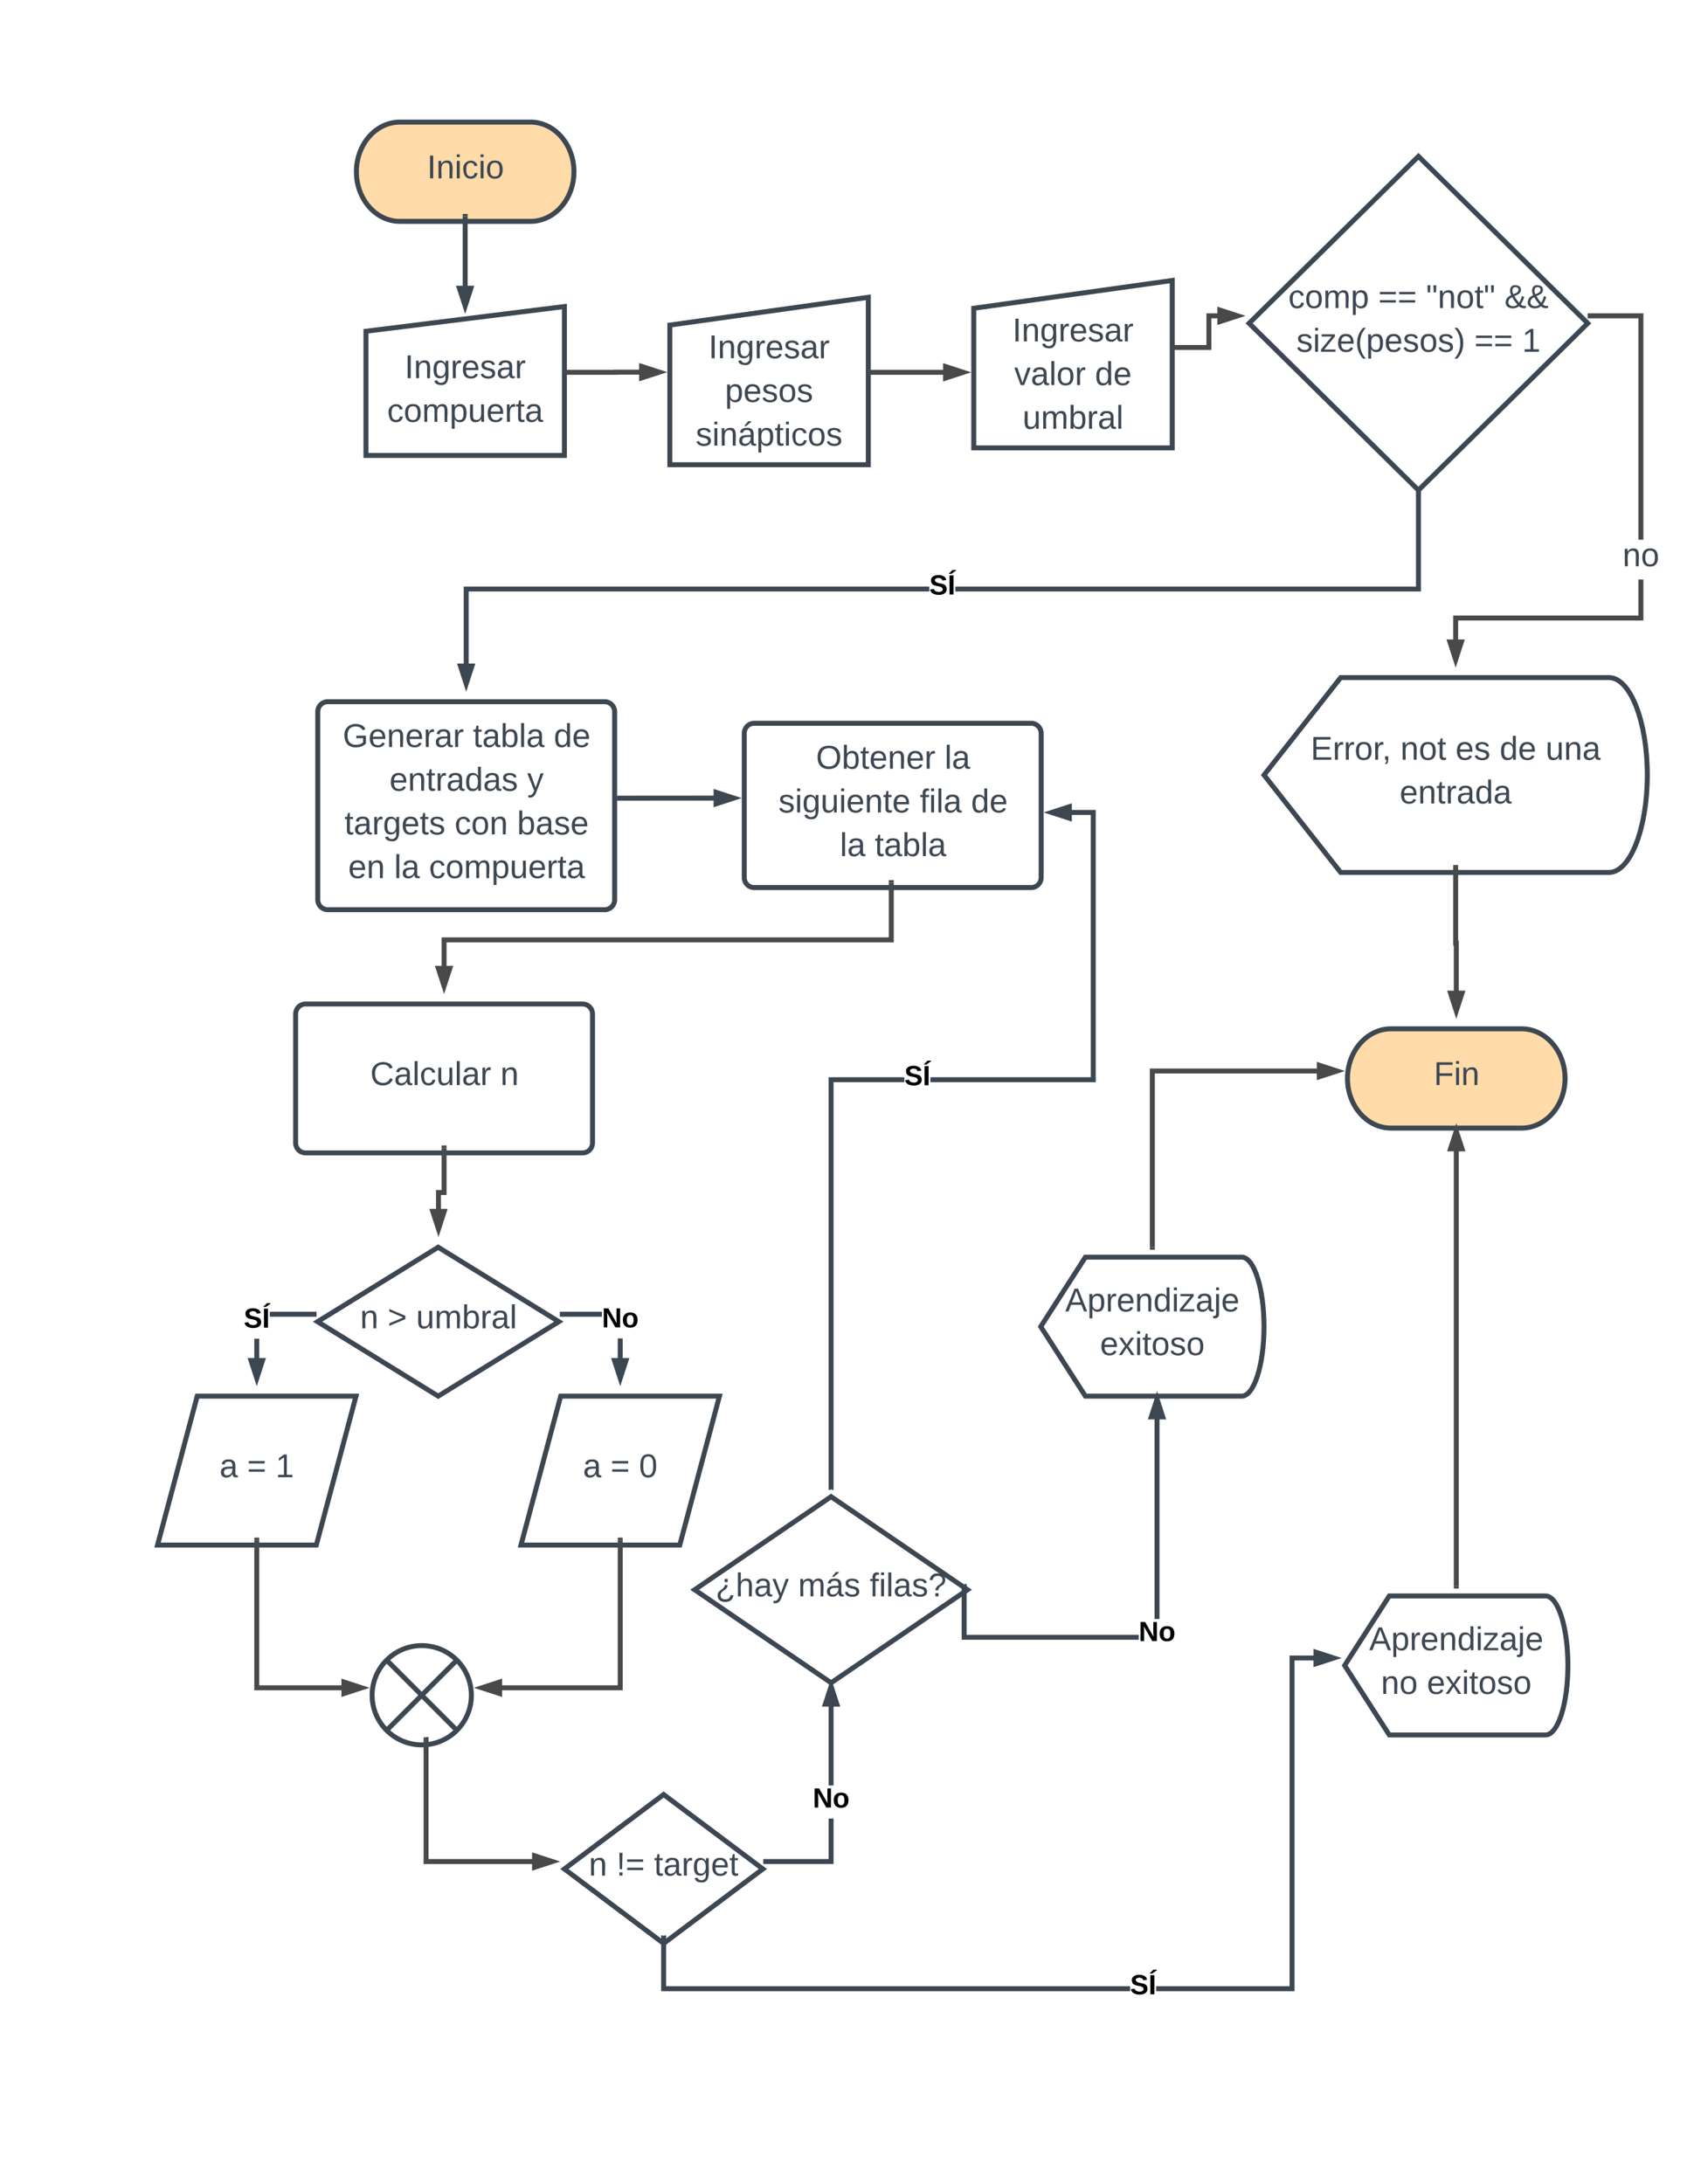 <svg xmlns="http://www.w3.org/2000/svg" xmlns:xlink="http://www.w3.org/1999/xlink" xmlns:lucid="lucid" width="1360" height="1760"><g transform="translate(0 0)" lucid:page-tab-id="YGcM5DNywbTK"><g filter="url(#a)"><path d="M238.33 811c0-4.4 3.58-8 8-8h223.34c4.42 0 8 3.6 8 8v104c0 4.43-3.58 8-8 8H246.33c-4.42 0-8-3.57-8-8z" stroke="#3d4752" stroke-width="4" fill="#fff"/><use xlink:href="#b" transform="matrix(1,0,0,1,253.331,818.013) translate(45.148 50.333)"/><use xlink:href="#c" transform="matrix(1,0,0,1,253.331,818.013) translate(150.037 50.333)"/></g><g filter="url(#d)"><path d="M256.17 567.43c0-4.42 3.58-8 8-8H487.5c4.42 0 8 3.58 8 8v151.6c0 4.4-3.58 8-8 8H264.17c-4.42 0-8-3.6-8-8z" stroke="#3d4752" stroke-width="4" fill="#fff"/><use xlink:href="#e" transform="matrix(1,0,0,1,271.165,574.427) translate(5.111 21.533)"/><use xlink:href="#f" transform="matrix(1,0,0,1,271.165,574.427) translate(110.148 21.533)"/><use xlink:href="#g" transform="matrix(1,0,0,1,271.165,574.427) translate(175.259 21.533)"/><use xlink:href="#h" transform="matrix(1,0,0,1,271.165,574.427) translate(42.815 56.733)"/><use xlink:href="#i" transform="matrix(1,0,0,1,271.165,574.427) translate(153.852 56.733)"/><use xlink:href="#j" transform="matrix(1,0,0,1,271.165,574.427) translate(6.519 91.933)"/><use xlink:href="#k" transform="matrix(1,0,0,1,271.165,574.427) translate(95.333 91.933)"/><use xlink:href="#l" transform="matrix(1,0,0,1,271.165,574.427) translate(145.704 91.933)"/><use xlink:href="#m" transform="matrix(1,0,0,1,271.165,574.427) translate(9.556 127.133)"/><use xlink:href="#n" transform="matrix(1,0,0,1,271.165,574.427) translate(46.593 127.133)"/><use xlink:href="#o" transform="matrix(1,0,0,1,271.165,574.427) translate(74.667 127.133)"/></g><g filter="url(#p)"><path d="M600 584.8c0-4.42 3.58-8 8-8h223.34c4.42 0 8 3.58 8 8v116.4c0 4.42-3.58 8-8 8H608c-4.42 0-8-3.58-8-8z" stroke="#3d4752" stroke-width="4" fill="#fff"/><use xlink:href="#q" transform="matrix(1,0,0,1,615,591.8) translate(42.852 21.633)"/><use xlink:href="#r" transform="matrix(1,0,0,1,615,591.8) translate(146.481 21.633)"/><use xlink:href="#s" transform="matrix(1,0,0,1,615,591.8) translate(12.556 56.833)"/><use xlink:href="#t" transform="matrix(1,0,0,1,615,591.8) translate(126.481 56.833)"/><use xlink:href="#g" transform="matrix(1,0,0,1,615,591.8) translate(167.815 56.833)"/><use xlink:href="#n" transform="matrix(1,0,0,1,615,591.8) translate(62.111 92.033)"/><use xlink:href="#u" transform="matrix(1,0,0,1,615,591.8) translate(90.185 92.033)"/></g><g filter="url(#v)"><path d="M427.62 92.38c19.37 0 35.08 17.9 35.08 40s-15.7 40-35.08 40H322.38c-19.37 0-35.08-17.9-35.08-40s15.7-40 35.08-40z" stroke="#3d4752" stroke-width="4" fill="#ffdba9"/><use xlink:href="#w" transform="matrix(1,0,0,1,302.3,107.38) translate(41.963 30.333)"/></g><path d="M749.17 476.62H377.83v59.33h-4v-63.33h375.34zm396.33 0H770.16v-4h371.34v-80.8h4zM1143.5 389l.2-.2h1.8v3h-4v-3h1.8zM375.83 550.95l-4.63-14.26h9.27z" fill="#3d4752"/><path d="M375.83 557.43l-7.38-22.74h14.77zm-1.88-18.74l1.88 5.78 1.9-5.8z" fill="#3d4752"/><use xlink:href="#x" transform="matrix(1,0,0,1,749.174,461.284) translate(0 17.778)"/><path d="M375 174.38v57.15" stroke="#3d4752" stroke-width="4" fill="none"/><path d="M377 174.38h-4v-2h4z" fill="#3d4752"/><path d="M375 246.53l-4.64-14.27h9.28z" stroke="#3d4752" stroke-width="4" fill="#3d4752"/><path d="M497.5 643.15l79.03-.06" stroke="#3d4752" stroke-width="4" fill="none"/><path d="M497.5 645.15h-2v-4h2zM591.53 643.08l-14.26 4.65v-9.27z" fill="#3d4752"/><path d="M598 643.08l-22.73 7.4V635.7zm-18.74 1.9l5.8-1.9-5.8-1.87z" fill="#3d4752"/><g filter="url(#v)"><path d="M1226.62 823c19.37 0 35.08 17.9 35.08 40s-15.7 40-35.08 40h-105.24c-19.37 0-35.08-17.9-35.08-40s15.7-40 35.08-40z" stroke="#3d4752" stroke-width="4" fill="#ffdba9"/><use xlink:href="#y" transform="matrix(1,0,0,1,1101.3,838) translate(54.556 30.333)"/></g><path d="M1174 1278V926.47" stroke="#494949" stroke-width="4" fill="none"/><path d="M1176 1280h-4v-2h4zM1178.64 925.74h-9.28l4.64-14.27z" fill="#494949"/><path d="M1181.4 927.74h-14.8L1174 905zm-9.28-4h3.76l-1.88-5.8z" fill="#494949"/><path d="M929 1005V863h133.83" stroke="#494949" stroke-width="4" fill="none"/><path d="M931 1007h-4v-2h4zM1077.83 863l-14.27 4.64v-9.28z" fill="#494949"/><path d="M1084.3 863l-22.74 7.4v-14.8zm-18.74 1.88l5.8-1.88-5.8-1.88z" fill="#494949"/><g filter="url(#z)"><path d="M295 260.92L455 241v120H295z" stroke="#3d4752" stroke-width="4" fill="#fff"/><use xlink:href="#A" transform="matrix(1,0,0,1,300,266) translate(26.185 32.733)"/><use xlink:href="#B" transform="matrix(1,0,0,1,300,266) translate(12.111 67.933)"/></g><g filter="url(#C)"><path d="M540 255.95l160-22.4v134.9H540z" stroke="#3d4752" stroke-width="4" fill="#fff"/><use xlink:href="#A" transform="matrix(1,0,0,1,545,261.04) translate(26.185 21.633)"/><use xlink:href="#D" transform="matrix(1,0,0,1,545,261.04) translate(39.444 56.833)"/><use xlink:href="#E" transform="matrix(1,0,0,1,545,261.04) translate(15.815 92.033)"/></g><path d="M455 300h41.5v-.12h20.03" stroke="#494949" stroke-width="4" fill="none"/><path d="M531.53 299.88l-14.27 4.63v-9.26z" fill="#494949"/><path d="M538 299.88l-22.74 7.38V292.5zm-18.74 1.88l5.8-1.88-5.8-1.9z" fill="#494949"/><g filter="url(#C)"><path d="M785 242.4L945 220v134.88H785z" stroke="#3d4752" stroke-width="4" fill="#fff"/><use xlink:href="#A" transform="matrix(1,0,0,1,790,247.48) translate(26.185 21.633)"/><use xlink:href="#F" transform="matrix(1,0,0,1,790,247.48) translate(27.667 56.833)"/><use xlink:href="#G" transform="matrix(1,0,0,1,790,247.48) translate(92.704 56.833)"/><use xlink:href="#H" transform="matrix(1,0,0,1,790,247.48) translate(34.37 92.033)"/></g><path d="M700 300h61.53" stroke="#494949" stroke-width="4" fill="none"/><path d="M776.53 300l-14.27 4.64v-9.28z" fill="#494949"/><path d="M783 300l-22.74 7.4v-14.8zm-18.74 1.88l5.8-1.88-5.8-1.88z" fill="#494949"/><g filter="url(#I)"><path d="M1143.5 120L1280 254.5 1143.5 389 1007 254.5z" stroke="#3d4752" stroke-width="4" fill="#fff"/><use xlink:href="#J" transform="matrix(1,0,0,1,1012,125) translate(26.574 117.233)"/><use xlink:href="#K" transform="matrix(1,0,0,1,1012,125) translate(99.093 117.233)"/><use xlink:href="#L" transform="matrix(1,0,0,1,1012,125) translate(137.611 117.233)"/><use xlink:href="#M" transform="matrix(1,0,0,1,1012,125) translate(200.87 117.233)"/><use xlink:href="#N" transform="matrix(1,0,0,1,1012,125) translate(33.093 152.433)"/><use xlink:href="#K" transform="matrix(1,0,0,1,1012,125) translate(176.574 152.433)"/><use xlink:href="#O" transform="matrix(1,0,0,1,1012,125) translate(215.093 152.433)"/></g><path d="M945 280h29.58v-25.5h8.1" stroke="#494949" stroke-width="4" fill="none"/><path d="M997.68 254.5l-14.27 4.64v-9.28z" fill="#494949"/><path d="M1004.15 254.5l-22.74 7.4v-14.8zm-18.74 1.88l5.8-1.88-5.8-1.88z" fill="#494949"/><g filter="url(#P)"><path d="M353.25 999l97.25 60-97.25 60-97.25-60z" stroke="#3d4752" stroke-width="4" fill="#fff"/><use xlink:href="#Q" transform="matrix(1,0,0,1,261,1004) translate(29.278 60.333)"/><use xlink:href="#R" transform="matrix(1,0,0,1,261,1004) translate(51.5 60.333)"/><use xlink:href="#H" transform="matrix(1,0,0,1,261,1004) translate(74.463 60.333)"/></g><g filter="url(#z)"><path d="M159 1119h128l-32 120H127z" stroke="#3d4752" stroke-width="4" fill="#fff"/><use xlink:href="#S" transform="matrix(1,0,0,1,132,1124) translate(45 60.333)"/><use xlink:href="#T" transform="matrix(1,0,0,1,132,1124) translate(67.222 60.333)"/><use xlink:href="#O" transform="matrix(1,0,0,1,132,1124) translate(90.185 60.333)"/></g><g filter="url(#z)"><path d="M452 1119h128l-32 120H420z" stroke="#3d4752" stroke-width="4" fill="#fff"/><use xlink:href="#S" transform="matrix(1,0,0,1,425,1124) translate(45 60.333)"/><use xlink:href="#T" transform="matrix(1,0,0,1,425,1124) translate(67.222 60.333)"/><use xlink:href="#U" transform="matrix(1,0,0,1,425,1124) translate(90.185 60.333)"/></g><path d="M380 1360c0 22.1-17.9 40-40 40s-40-17.9-40-40 17.9-40 40-40 40 17.9 40 40zm-68.3-28.3l56.6 56.6m-56.6 0l56.6-56.6" stroke="#3d4752" stroke-width="4" fill="#fff" filter="url(#V)"/><g filter="url(#z)"><path d="M535 1440l80 60-80 60-80-60z" stroke="#3d4752" stroke-width="4" fill="#fff"/><use xlink:href="#Q" transform="matrix(1,0,0,1,460,1445) translate(14.667 60.333)"/><use xlink:href="#W" transform="matrix(1,0,0,1,460,1445) translate(36.889 60.333)"/><use xlink:href="#X" transform="matrix(1,0,0,1,460,1445) translate(67.259 60.333)"/></g><path d="M209 1095.53h-4v-16.8h4zm43.2-34.53h-34.7v-4h34.7zM255.2 1061h-3v-4h3zM207 1110.53l-4.64-14.27h9.28z" fill="#3d4752"/><path d="M207 1117l-7.4-22.74h14.8zm-1.88-18.74l1.88 5.8 1.88-5.8z" fill="#3d4752"/><use xlink:href="#x" transform="matrix(1,0,0,1,196.506,1052.071) translate(0 17.778)"/><path d="M502 1095.53h-4v-17.04h4zM454.3 1061v-4h30.95v4zM454.3 1061h-3v-4h3zM500 1110.53l-4.64-14.27h9.28z" fill="#3d4752"/><path d="M500 1117l-7.4-22.74h14.8zm-1.88-18.74l1.88 5.8 1.88-5.8z" fill="#3d4752"/><use xlink:href="#Y" transform="matrix(1,0,0,1,485.247,1051.821) translate(0 17.778)"/><path d="M207 1241v119h69.53" stroke="#494949" stroke-width="4" fill="none"/><path d="M209 1241h-4v-2h4zM291.53 1360l-14.27 4.64v-9.28z" fill="#494949"/><path d="M298 1360l-22.74 7.4v-14.8zm-18.74 1.88l5.8-1.88-5.8-1.88z" fill="#494949"/><path d="M500 1241v119h-96.53" stroke="#494949" stroke-width="4" fill="none"/><path d="M502 1241h-4v-2h4zM402.74 1364.64l-14.27-4.64 14.27-4.64z" fill="#494949"/><path d="M404.74 1367.4L382 1360l22.74-7.4zm-9.8-7.4l5.8 1.88v-3.76z" fill="#494949"/><path d="M343.47 1401.84V1500h86.72" stroke="#494949" stroke-width="4" fill="none"/><path d="M345.47 1401.84h-4v-1.9l1.4-.04 2.6-.35zM445.2 1500l-14.27 4.64v-9.28z" fill="#494949"/><path d="M451.67 1500l-22.74 7.4v-14.8zm-18.74 1.88l5.8-1.88-5.8-1.88z" fill="#494949"/><path d="M672 1502h-53.67v-4H668v-32.62h4zm0-63.3h-4v-64.8h4zM618.33 1502h-3v-4h3zM674.64 1373.16h-9.28l4.64-14.27z" fill="#3d4752"/><path d="M677.4 1375.16h-14.8l7.4-22.74zm-9.28-4h3.76l-1.88-5.8z" fill="#3d4752"/><use xlink:href="#Y" transform="matrix(1,0,0,1,655.247,1438.71) translate(0 17.778)"/><path d="M537 1600.5h374.07v4H533v-42h4zm523.15-262.5h-16.53v266.5H932.06v-4h107.56V1334h20.53zM535 1560l.67-.5H537v3h-4v-3h1.33zM1075.15 1336l-14.27 4.64v-9.28z" fill="#3d4752"/><path d="M1081.62 1336l-22.74 7.4v-14.8zm-18.74 1.88l5.8-1.88-5.8-1.88z" fill="#3d4752"/><use xlink:href="#x" transform="matrix(1,0,0,1,911.067,1589.167) translate(0 17.778)"/><g filter="url(#Z)"><path d="M670 1200l110 75-110 75-110-75z" stroke="#3d4752" stroke-width="4" fill="#fff"/><use xlink:href="#aa" transform="matrix(1,0,0,1,565,1205) translate(11.815 75.333)"/><use xlink:href="#ab" transform="matrix(1,0,0,1,565,1205) translate(78.407 75.333)"/><use xlink:href="#ac" transform="matrix(1,0,0,1,565,1205) translate(136.111 75.333)"/></g><path d="M729.05 872H672v325.58h-4V868h61.05zm154.3 0h-133.3v-4h129.3V656.67H862.8v-4h20.54zM672 1200.58h-1.15l-.85-.58-.85.58H668v-3h4z" fill="#3d4752"/><path d="M862.08 659.3l-14.27-4.63 14.28-4.64z" fill="#3d4752"/><path d="M864.08 662.05l-22.74-7.38 22.74-7.4zm-9.8-7.38l5.8 1.88v-3.77z" fill="#3d4752"/><use xlink:href="#x" transform="matrix(1,0,0,1,729.052,856.667) translate(0 17.778)"/><g filter="url(#ad)"><path d="M1120 1280h126c9.94 0 18 25.07 18 56s-8.06 56-18 56h-126l-36-56z" stroke="#3d4752" stroke-width="4" fill="#fff"/><use xlink:href="#ae" transform="matrix(1,0,0,1,1089,1285) translate(14.741 38.733)"/><use xlink:href="#af" transform="matrix(1,0,0,1,1089,1285) translate(24.296 73.933)"/><use xlink:href="#ag" transform="matrix(1,0,0,1,1089,1285) translate(61.333 73.933)"/></g><g filter="url(#ad)"><path d="M875 1007h126c9.94 0 18 25.07 18 56s-8.06 56-18 56H875l-36-56z" stroke="#3d4752" stroke-width="4" fill="#fff"/><use xlink:href="#ah" transform="matrix(1,0,0,1,844,1012) translate(14.741 38.733)"/><use xlink:href="#ag" transform="matrix(1,0,0,1,844,1012) translate(42.815 73.933)"/></g><path d="M779.26 1317.3H918v4H775.26v-42h4zm155.5-12.74h-4v-162.1h4zM779.26 1279.3h-4v-1.07l2.85-1.94h1.16zM937.4 1141.74h-9.28l4.63-14.27z" fill="#3d4752"/><path d="M940.14 1143.74h-14.78l7.4-22.74zm-9.27-4h3.76l-1.88-5.8z" fill="#3d4752"/><use xlink:href="#Y" transform="matrix(1,0,0,1,917.999,1304.559) translate(0 17.778)"/><g filter="url(#ai)"><path d="M1080.8 540h216.3c17.07 0 30.9 35.15 30.9 78.5s-13.83 78.5-30.9 78.5h-216.3l-61.8-78.5z" stroke="#3d4752" stroke-width="4" fill="#fff"/><use xlink:href="#aj" transform="matrix(1,0,0,1,1024,545) translate(32.574 61.233)"/><use xlink:href="#ak" transform="matrix(1,0,0,1,1024,545) translate(104.944 61.233)"/><use xlink:href="#al" transform="matrix(1,0,0,1,1024,545) translate(149.389 61.233)"/><use xlink:href="#am" transform="matrix(1,0,0,1,1024,545) translate(184.944 61.233)"/><use xlink:href="#an" transform="matrix(1,0,0,1,1024,545) translate(221.981 61.233)"/><use xlink:href="#ao" transform="matrix(1,0,0,1,1024,545) translate(104.352 96.433)"/></g><path d="M1324.85 500H1175.5v16.53h-4V496h149.35v-29.08h4zm0-65.08h-4V256.5h-38v-4h42zM1282.85 256.5h-3v-1.85l.15-.15-.15-.15v-1.85h3zM1173.5 531.53l-4.64-14.27h9.28z" fill="#494949"/><path d="M1173.5 538l-7.4-22.74h14.8zm-1.88-18.74l1.88 5.8 1.88-5.8z" fill="#494949"/><use xlink:href="#ap" transform="matrix(1,0,0,1,1308.035,434.925) translate(0.005 21.333)"/><path d="M1173.5 699v61h.5v39.53" stroke="#494949" stroke-width="4" fill="none"/><path d="M1175.5 699h-4v-2h4zM1174 814.53l-4.64-14.27h9.28z" fill="#494949"/><path d="M1174 821l-7.4-22.74h14.8zm-1.88-18.74l1.88 5.8 1.88-5.8z" fill="#494949"/><path d="M718.54 711.2v46.13H358v22.2" stroke="#494949" stroke-width="4" fill="none"/><path d="M720.54 711.2h-4v-2h4zM358 794.54l-4.64-14.26h9.28z" fill="#494949"/><path d="M358 801l-7.4-22.72h14.8zm-1.88-18.72l1.88 5.8 1.88-5.8z" fill="#494949"/><path d="M358 925v35.9h-4.5v14.43" stroke="#494949" stroke-width="4" fill="none"/><path d="M360 925h-4v-2h4zM353.5 990.33l-4.64-14.26h9.28z" fill="#494949"/><path d="M353.5 996.8l-7.4-22.73h14.8zm-1.88-18.73l1.88 5.8 1.88-5.8z" fill="#494949"/><defs><path fill="#3d4752" d="M212-179c-10-28-35-45-73-45-59 0-87 40-87 99 0 60 29 101 89 101 43 0 62-24 78-52l27 14C228-24 195 4 139 4 59 4 22-46 18-125c-6-104 99-153 187-111 19 9 31 26 39 46" id="aq"/><path fill="#3d4752" d="M141-36C126-15 110 5 73 4 37 3 15-17 15-53c-1-64 63-63 125-63 3-35-9-54-41-54-24 1-41 7-42 31l-33-3c5-37 33-52 76-52 45 0 72 20 72 64v82c-1 20 7 32 28 27v20c-31 9-61-2-59-35zM48-53c0 20 12 33 32 33 41-3 63-29 60-74-43 2-92-5-92 41" id="ar"/><path fill="#3d4752" d="M24 0v-261h32V0H24" id="as"/><path fill="#3d4752" d="M96-169c-40 0-48 33-48 73s9 75 48 75c24 0 41-14 43-38l32 2c-6 37-31 61-74 61-59 0-76-41-82-99-10-93 101-131 147-64 4 7 5 14 7 22l-32 3c-4-21-16-35-41-35" id="at"/><path fill="#3d4752" d="M84 4C-5 8 30-112 23-190h32v120c0 31 7 50 39 49 72-2 45-101 50-169h31l1 190h-30c-1-10 1-25-2-33-11 22-28 36-60 37" id="au"/><path fill="#3d4752" d="M114-163C36-179 61-72 57 0H25l-1-190h30c1 12-1 29 2 39 6-27 23-49 58-41v29" id="av"/><g id="b"><use transform="matrix(0.074,0,0,0.074,0,0)" xlink:href="#aq"/><use transform="matrix(0.074,0,0,0.074,19.185,0)" xlink:href="#ar"/><use transform="matrix(0.074,0,0,0.074,34,0)" xlink:href="#as"/><use transform="matrix(0.074,0,0,0.074,39.852,0)" xlink:href="#at"/><use transform="matrix(0.074,0,0,0.074,53.185,0)" xlink:href="#au"/><use transform="matrix(0.074,0,0,0.074,68,0)" xlink:href="#as"/><use transform="matrix(0.074,0,0,0.074,73.852,0)" xlink:href="#ar"/><use transform="matrix(0.074,0,0,0.074,88.667,0)" xlink:href="#av"/></g><path fill="#3d4752" d="M117-194c89-4 53 116 60 194h-32v-121c0-31-8-49-39-48C34-167 62-67 57 0H25l-1-190h30c1 10-1 24 2 32 11-22 29-35 61-36" id="aw"/><use transform="matrix(0.074,0,0,0.074,0,0)" xlink:href="#aw" id="c"/><filter id="a" filterUnits="objectBoundingBox" x="-.04" y="-.03" width="1.08" height="1.17"><feOffset result="offOut" in="SourceAlpha" dy="6"/><feGaussianBlur result="blurOut" in="offOut" stdDeviation="5"/><feColorMatrix result="colorOut" in="blurOut" values="0 0 0 0 0 0 0 0 0 0 0 0 0 0 0 0 0 0 0.169 0"/><feBlend in="SourceGraphic" in2="colorOut"/></filter><path fill="#3d4752" d="M143 4C61 4 22-44 18-125c-5-107 100-154 193-111 17 8 29 25 37 43l-32 9c-13-25-37-40-76-40-61 0-88 39-88 99 0 61 29 100 91 101 35 0 62-11 79-27v-45h-74v-28h105v86C228-13 192 4 143 4" id="ax"/><path fill="#3d4752" d="M100-194c63 0 86 42 84 106H49c0 40 14 67 53 68 26 1 43-12 49-29l28 8c-11 28-37 45-77 45C44 4 14-33 15-96c1-61 26-98 85-98zm52 81c6-60-76-77-97-28-3 7-6 17-6 28h103" id="ay"/><g id="e"><use transform="matrix(0.074,0,0,0.074,0,0)" xlink:href="#ax"/><use transform="matrix(0.074,0,0,0.074,20.741,0)" xlink:href="#ay"/><use transform="matrix(0.074,0,0,0.074,35.556,0)" xlink:href="#aw"/><use transform="matrix(0.074,0,0,0.074,50.37,0)" xlink:href="#ay"/><use transform="matrix(0.074,0,0,0.074,65.185,0)" xlink:href="#av"/><use transform="matrix(0.074,0,0,0.074,74,0)" xlink:href="#ar"/><use transform="matrix(0.074,0,0,0.074,88.815,0)" xlink:href="#av"/></g><path fill="#3d4752" d="M59-47c-2 24 18 29 38 22v24C64 9 27 4 27-40v-127H5v-23h24l9-43h21v43h35v23H59v120" id="az"/><path fill="#3d4752" d="M115-194c53 0 69 39 70 98 0 66-23 100-70 100C84 3 66-7 56-30L54 0H23l1-261h32v101c10-23 28-34 59-34zm-8 174c40 0 45-34 45-75 0-40-5-75-45-74-42 0-51 32-51 76 0 43 10 73 51 73" id="aA"/><g id="f"><use transform="matrix(0.074,0,0,0.074,0,0)" xlink:href="#az"/><use transform="matrix(0.074,0,0,0.074,7.407,0)" xlink:href="#ar"/><use transform="matrix(0.074,0,0,0.074,22.222,0)" xlink:href="#aA"/><use transform="matrix(0.074,0,0,0.074,37.037,0)" xlink:href="#as"/><use transform="matrix(0.074,0,0,0.074,42.889,0)" xlink:href="#ar"/></g><path fill="#3d4752" d="M85-194c31 0 48 13 60 33l-1-100h32l1 261h-30c-2-10 0-23-3-31C134-8 116 4 85 4 32 4 16-35 15-94c0-66 23-100 70-100zm9 24c-40 0-46 34-46 75 0 40 6 74 45 74 42 0 51-32 51-76 0-42-9-74-50-73" id="aB"/><g id="g"><use transform="matrix(0.074,0,0,0.074,0,0)" xlink:href="#aB"/><use transform="matrix(0.074,0,0,0.074,14.815,0)" xlink:href="#ay"/></g><path fill="#3d4752" d="M135-143c-3-34-86-38-87 0 15 53 115 12 119 90S17 21 10-45l28-5c4 36 97 45 98 0-10-56-113-15-118-90-4-57 82-63 122-42 12 7 21 19 24 35" id="aC"/><g id="h"><use transform="matrix(0.074,0,0,0.074,0,0)" xlink:href="#ay"/><use transform="matrix(0.074,0,0,0.074,14.815,0)" xlink:href="#aw"/><use transform="matrix(0.074,0,0,0.074,29.63,0)" xlink:href="#az"/><use transform="matrix(0.074,0,0,0.074,37.037,0)" xlink:href="#av"/><use transform="matrix(0.074,0,0,0.074,45.852,0)" xlink:href="#ar"/><use transform="matrix(0.074,0,0,0.074,60.667,0)" xlink:href="#aB"/><use transform="matrix(0.074,0,0,0.074,75.481,0)" xlink:href="#ar"/><use transform="matrix(0.074,0,0,0.074,90.296,0)" xlink:href="#aC"/></g><path fill="#3d4752" d="M179-190L93 31C79 59 56 82 12 73V49c39 6 53-20 64-50L1-190h34L92-34l54-156h33" id="aD"/><use transform="matrix(0.074,0,0,0.074,0,0)" xlink:href="#aD" id="i"/><path fill="#3d4752" d="M177-190C167-65 218 103 67 71c-23-6-38-20-44-43l32-5c15 47 100 32 89-28v-30C133-14 115 1 83 1 29 1 15-40 15-95c0-56 16-97 71-98 29-1 48 16 59 35 1-10 0-23 2-32h30zM94-22c36 0 50-32 50-73 0-42-14-75-50-75-39 0-46 34-46 75s6 73 46 73" id="aE"/><g id="j"><use transform="matrix(0.074,0,0,0.074,0,0)" xlink:href="#az"/><use transform="matrix(0.074,0,0,0.074,7.407,0)" xlink:href="#ar"/><use transform="matrix(0.074,0,0,0.074,22.222,0)" xlink:href="#av"/><use transform="matrix(0.074,0,0,0.074,31.037,0)" xlink:href="#aE"/><use transform="matrix(0.074,0,0,0.074,45.852,0)" xlink:href="#ay"/><use transform="matrix(0.074,0,0,0.074,60.667,0)" xlink:href="#az"/><use transform="matrix(0.074,0,0,0.074,68.074,0)" xlink:href="#aC"/></g><path fill="#3d4752" d="M100-194c62-1 85 37 85 99 1 63-27 99-86 99S16-35 15-95c0-66 28-99 85-99zM99-20c44 1 53-31 53-75 0-43-8-75-51-75s-53 32-53 75 10 74 51 75" id="aF"/><g id="k"><use transform="matrix(0.074,0,0,0.074,0,0)" xlink:href="#at"/><use transform="matrix(0.074,0,0,0.074,13.333,0)" xlink:href="#aF"/><use transform="matrix(0.074,0,0,0.074,28.148,0)" xlink:href="#aw"/></g><g id="l"><use transform="matrix(0.074,0,0,0.074,0,0)" xlink:href="#aA"/><use transform="matrix(0.074,0,0,0.074,14.815,0)" xlink:href="#ar"/><use transform="matrix(0.074,0,0,0.074,29.63,0)" xlink:href="#aC"/><use transform="matrix(0.074,0,0,0.074,42.963,0)" xlink:href="#ay"/></g><g id="m"><use transform="matrix(0.074,0,0,0.074,0,0)" xlink:href="#ay"/><use transform="matrix(0.074,0,0,0.074,14.815,0)" xlink:href="#aw"/></g><g id="n"><use transform="matrix(0.074,0,0,0.074,0,0)" xlink:href="#as"/><use transform="matrix(0.074,0,0,0.074,5.852,0)" xlink:href="#ar"/></g><path fill="#3d4752" d="M210-169c-67 3-38 105-44 169h-31v-121c0-29-5-50-35-48C34-165 62-65 56 0H25l-1-190h30c1 10-1 24 2 32 10-44 99-50 107 0 11-21 27-35 58-36 85-2 47 119 55 194h-31v-121c0-29-5-49-35-48" id="aG"/><path fill="#3d4752" d="M115-194c55 1 70 41 70 98S169 2 115 4C84 4 66-9 55-30l1 105H24l-1-265h31l2 30c10-21 28-34 59-34zm-8 174c40 0 45-34 45-75s-6-73-45-74c-42 0-51 32-51 76 0 43 10 73 51 73" id="aH"/><g id="o"><use transform="matrix(0.074,0,0,0.074,0,0)" xlink:href="#at"/><use transform="matrix(0.074,0,0,0.074,13.333,0)" xlink:href="#aF"/><use transform="matrix(0.074,0,0,0.074,28.148,0)" xlink:href="#aG"/><use transform="matrix(0.074,0,0,0.074,50.296,0)" xlink:href="#aH"/><use transform="matrix(0.074,0,0,0.074,65.111,0)" xlink:href="#au"/><use transform="matrix(0.074,0,0,0.074,79.926,0)" xlink:href="#ay"/><use transform="matrix(0.074,0,0,0.074,94.741,0)" xlink:href="#av"/><use transform="matrix(0.074,0,0,0.074,103.556,0)" xlink:href="#az"/><use transform="matrix(0.074,0,0,0.074,110.963,0)" xlink:href="#ar"/></g><filter id="d" filterUnits="objectBoundingBox" x="-.04" y="-.02" width="1.08" height="1.12"><feOffset result="offOut" in="SourceAlpha" dy="6"/><feGaussianBlur result="blurOut" in="offOut" stdDeviation="5"/><feColorMatrix result="colorOut" in="blurOut" values="0 0 0 0 0 0 0 0 0 0 0 0 0 0 0 0 0 0 0.169 0"/><feBlend in="SourceGraphic" in2="colorOut"/></filter><path fill="#3d4752" d="M140-251c81 0 123 46 123 126C263-46 219 4 140 4 59 4 17-45 17-125s42-126 123-126zm0 227c63 0 89-41 89-101s-29-99-89-99c-61 0-89 39-89 99S79-25 140-24" id="aI"/><g id="q"><use transform="matrix(0.074,0,0,0.074,0,0)" xlink:href="#aI"/><use transform="matrix(0.074,0,0,0.074,20.741,0)" xlink:href="#aA"/><use transform="matrix(0.074,0,0,0.074,35.556,0)" xlink:href="#az"/><use transform="matrix(0.074,0,0,0.074,42.963,0)" xlink:href="#ay"/><use transform="matrix(0.074,0,0,0.074,57.778,0)" xlink:href="#aw"/><use transform="matrix(0.074,0,0,0.074,72.593,0)" xlink:href="#ay"/><use transform="matrix(0.074,0,0,0.074,87.407,0)" xlink:href="#av"/></g><g id="r"><use transform="matrix(0.074,0,0,0.074,0,0)" xlink:href="#as"/><use transform="matrix(0.074,0,0,0.074,5.852,0)" xlink:href="#ar"/></g><path fill="#3d4752" d="M24-231v-30h32v30H24zM24 0v-190h32V0H24" id="aJ"/><g id="s"><use transform="matrix(0.074,0,0,0.074,0,0)" xlink:href="#aC"/><use transform="matrix(0.074,0,0,0.074,13.333,0)" xlink:href="#aJ"/><use transform="matrix(0.074,0,0,0.074,19.185,0)" xlink:href="#aE"/><use transform="matrix(0.074,0,0,0.074,34,0)" xlink:href="#au"/><use transform="matrix(0.074,0,0,0.074,48.815,0)" xlink:href="#aJ"/><use transform="matrix(0.074,0,0,0.074,54.667,0)" xlink:href="#ay"/><use transform="matrix(0.074,0,0,0.074,69.481,0)" xlink:href="#aw"/><use transform="matrix(0.074,0,0,0.074,84.296,0)" xlink:href="#az"/><use transform="matrix(0.074,0,0,0.074,91.704,0)" xlink:href="#ay"/></g><path fill="#3d4752" d="M101-234c-31-9-42 10-38 44h38v23H63V0H32v-167H5v-23h27c-7-52 17-82 69-68v24" id="aK"/><g id="t"><use transform="matrix(0.074,0,0,0.074,0,0)" xlink:href="#aK"/><use transform="matrix(0.074,0,0,0.074,7.407,0)" xlink:href="#aJ"/><use transform="matrix(0.074,0,0,0.074,13.259,0)" xlink:href="#as"/><use transform="matrix(0.074,0,0,0.074,19.111,0)" xlink:href="#ar"/></g><g id="u"><use transform="matrix(0.074,0,0,0.074,0,0)" xlink:href="#az"/><use transform="matrix(0.074,0,0,0.074,7.407,0)" xlink:href="#ar"/><use transform="matrix(0.074,0,0,0.074,22.222,0)" xlink:href="#aA"/><use transform="matrix(0.074,0,0,0.074,37.037,0)" xlink:href="#as"/><use transform="matrix(0.074,0,0,0.074,42.889,0)" xlink:href="#ar"/></g><filter id="p" filterUnits="objectBoundingBox" x="-.04" y="-.03" width="1.08" height="1.15"><feOffset result="offOut" in="SourceAlpha" dy="6"/><feGaussianBlur result="blurOut" in="offOut" stdDeviation="5"/><feColorMatrix result="colorOut" in="blurOut" values="0 0 0 0 0 0 0 0 0 0 0 0 0 0 0 0 0 0 0.169 0"/><feBlend in="SourceGraphic" in2="colorOut"/></filter><path fill="#3d4752" d="M33 0v-248h34V0H33" id="aL"/><g id="w"><use transform="matrix(0.074,0,0,0.074,0,0)" xlink:href="#aL"/><use transform="matrix(0.074,0,0,0.074,7.407,0)" xlink:href="#aw"/><use transform="matrix(0.074,0,0,0.074,22.222,0)" xlink:href="#aJ"/><use transform="matrix(0.074,0,0,0.074,28.074,0)" xlink:href="#at"/><use transform="matrix(0.074,0,0,0.074,41.407,0)" xlink:href="#aJ"/><use transform="matrix(0.074,0,0,0.074,47.259,0)" xlink:href="#aF"/></g><filter id="v" filterUnits="objectBoundingBox" x="-.06" y="-.05" width="1.11" height="1.25"><feOffset result="offOut" in="SourceAlpha" dy="6"/><feGaussianBlur result="blurOut" in="offOut" stdDeviation="5"/><feColorMatrix result="colorOut" in="blurOut" values="0 0 0 0 0 0 0 0 0 0 0 0 0 0 0 0 0 0 0.169 0"/><feBlend in="SourceGraphic" in2="colorOut"/></filter><path d="M169-182c-1-43-94-46-97-3 18 66 151 10 154 114 3 95-165 93-204 36-6-8-10-19-12-30l50-8c3 46 112 56 116 5-17-69-150-10-154-114-4-87 153-88 188-35 5 8 8 18 10 28" id="aM"/><path d="M18-269v-5l45-45h45v8l-60 42H18zM24 0v-248h52V0H24" id="aN"/><g id="x"><use transform="matrix(0.062,0,0,0.062,0,0)" xlink:href="#aM"/><use transform="matrix(0.062,0,0,0.062,14.815,0)" xlink:href="#aN"/></g><path fill="#3d4752" d="M63-220v92h138v28H63V0H30v-248h175v28H63" id="aO"/><g id="y"><use transform="matrix(0.074,0,0,0.074,0,0)" xlink:href="#aO"/><use transform="matrix(0.074,0,0,0.074,16.222,0)" xlink:href="#aJ"/><use transform="matrix(0.074,0,0,0.074,22.074,0)" xlink:href="#aw"/></g><g id="A"><use transform="matrix(0.074,0,0,0.074,0,0)" xlink:href="#aL"/><use transform="matrix(0.074,0,0,0.074,7.407,0)" xlink:href="#aw"/><use transform="matrix(0.074,0,0,0.074,22.222,0)" xlink:href="#aE"/><use transform="matrix(0.074,0,0,0.074,37.037,0)" xlink:href="#av"/><use transform="matrix(0.074,0,0,0.074,45.852,0)" xlink:href="#ay"/><use transform="matrix(0.074,0,0,0.074,60.667,0)" xlink:href="#aC"/><use transform="matrix(0.074,0,0,0.074,74,0)" xlink:href="#ar"/><use transform="matrix(0.074,0,0,0.074,88.815,0)" xlink:href="#av"/></g><g id="B"><use transform="matrix(0.074,0,0,0.074,0,0)" xlink:href="#at"/><use transform="matrix(0.074,0,0,0.074,13.333,0)" xlink:href="#aF"/><use transform="matrix(0.074,0,0,0.074,28.148,0)" xlink:href="#aG"/><use transform="matrix(0.074,0,0,0.074,50.296,0)" xlink:href="#aH"/><use transform="matrix(0.074,0,0,0.074,65.111,0)" xlink:href="#au"/><use transform="matrix(0.074,0,0,0.074,79.926,0)" xlink:href="#ay"/><use transform="matrix(0.074,0,0,0.074,94.741,0)" xlink:href="#av"/><use transform="matrix(0.074,0,0,0.074,103.556,0)" xlink:href="#az"/><use transform="matrix(0.074,0,0,0.074,110.963,0)" xlink:href="#ar"/></g><filter id="z" filterUnits="objectBoundingBox" x="-.06" y="-.03" width="1.13" height="1.17"><feOffset result="offOut" in="SourceAlpha" dy="6"/><feGaussianBlur result="blurOut" in="offOut" stdDeviation="5"/><feColorMatrix result="colorOut" in="blurOut" values="0 0 0 0 0 0 0 0 0 0 0 0 0 0 0 0 0 0 0.169 0"/><feBlend in="SourceGraphic" in2="colorOut"/></filter><g id="D"><use transform="matrix(0.074,0,0,0.074,0,0)" xlink:href="#aH"/><use transform="matrix(0.074,0,0,0.074,14.815,0)" xlink:href="#ay"/><use transform="matrix(0.074,0,0,0.074,29.63,0)" xlink:href="#aC"/><use transform="matrix(0.074,0,0,0.074,42.963,0)" xlink:href="#aF"/><use transform="matrix(0.074,0,0,0.074,57.778,0)" xlink:href="#aC"/></g><path fill="#3d4752" d="M141-36C126-15 110 5 73 4 37 3 15-17 15-53c-1-64 63-63 125-63 3-35-9-54-41-54-24 1-41 7-42 31l-33-3c5-37 33-52 76-52 45 0 72 20 72 64v82c-1 20 7 32 28 27v20c-31 9-61-2-59-35zM48-53c0 20 12 33 32 33 41-3 63-29 60-74-43 2-92-5-92 41zm25-158c8-23 27-35 38-54h36v5l-58 49H73" id="aP"/><g id="E"><use transform="matrix(0.074,0,0,0.074,0,0)" xlink:href="#aC"/><use transform="matrix(0.074,0,0,0.074,13.333,0)" xlink:href="#aJ"/><use transform="matrix(0.074,0,0,0.074,19.185,0)" xlink:href="#aw"/><use transform="matrix(0.074,0,0,0.074,34,0)" xlink:href="#aP"/><use transform="matrix(0.074,0,0,0.074,48.815,0)" xlink:href="#aH"/><use transform="matrix(0.074,0,0,0.074,63.63,0)" xlink:href="#az"/><use transform="matrix(0.074,0,0,0.074,71.037,0)" xlink:href="#aJ"/><use transform="matrix(0.074,0,0,0.074,76.889,0)" xlink:href="#at"/><use transform="matrix(0.074,0,0,0.074,90.222,0)" xlink:href="#aF"/><use transform="matrix(0.074,0,0,0.074,105.037,0)" xlink:href="#aC"/></g><filter id="C" filterUnits="objectBoundingBox" x="-.06" y="-.03" width="1.13" height="1.15"><feOffset result="offOut" in="SourceAlpha" dy="6"/><feGaussianBlur result="blurOut" in="offOut" stdDeviation="5"/><feColorMatrix result="colorOut" in="blurOut" values="0 0 0 0 0 0 0 0 0 0 0 0 0 0 0 0 0 0 0.169 0"/><feBlend in="SourceGraphic" in2="colorOut"/></filter><path fill="#3d4752" d="M108 0H70L1-190h34L89-25l56-165h34" id="aQ"/><g id="F"><use transform="matrix(0.074,0,0,0.074,0,0)" xlink:href="#aQ"/><use transform="matrix(0.074,0,0,0.074,13.333,0)" xlink:href="#ar"/><use transform="matrix(0.074,0,0,0.074,28.148,0)" xlink:href="#as"/><use transform="matrix(0.074,0,0,0.074,34,0)" xlink:href="#aF"/><use transform="matrix(0.074,0,0,0.074,48.815,0)" xlink:href="#av"/></g><g id="G"><use transform="matrix(0.074,0,0,0.074,0,0)" xlink:href="#aB"/><use transform="matrix(0.074,0,0,0.074,14.815,0)" xlink:href="#ay"/></g><g id="H"><use transform="matrix(0.074,0,0,0.074,0,0)" xlink:href="#au"/><use transform="matrix(0.074,0,0,0.074,14.815,0)" xlink:href="#aG"/><use transform="matrix(0.074,0,0,0.074,36.963,0)" xlink:href="#aA"/><use transform="matrix(0.074,0,0,0.074,51.778,0)" xlink:href="#av"/><use transform="matrix(0.074,0,0,0.074,60.593,0)" xlink:href="#ar"/><use transform="matrix(0.074,0,0,0.074,75.407,0)" xlink:href="#as"/></g><g id="J"><use transform="matrix(0.074,0,0,0.074,0,0)" xlink:href="#at"/><use transform="matrix(0.074,0,0,0.074,13.333,0)" xlink:href="#aF"/><use transform="matrix(0.074,0,0,0.074,28.148,0)" xlink:href="#aG"/><use transform="matrix(0.074,0,0,0.074,50.296,0)" xlink:href="#aH"/></g><path fill="#3d4752" d="M18-150v-26h174v26H18zm0 90v-26h174v26H18" id="aR"/><g id="K"><use transform="matrix(0.074,0,0,0.074,0,0)" xlink:href="#aR"/><use transform="matrix(0.074,0,0,0.074,15.556,0)" xlink:href="#aR"/></g><path fill="#3d4752" d="M109-170H84l-4-78h32zm-65 0H19l-4-78h33" id="aS"/><g id="L"><use transform="matrix(0.074,0,0,0.074,0,0)" xlink:href="#aS"/><use transform="matrix(0.074,0,0,0.074,9.407,0)" xlink:href="#aw"/><use transform="matrix(0.074,0,0,0.074,24.222,0)" xlink:href="#aF"/><use transform="matrix(0.074,0,0,0.074,39.037,0)" xlink:href="#az"/><use transform="matrix(0.074,0,0,0.074,46.444,0)" xlink:href="#aS"/></g><path fill="#3d4752" d="M234-2c-28 10-62 0-77-18C117 19 8 12 13-65c3-43 29-61 60-76-25-40-17-114 47-108 35 3 59 15 59 50 0 44-40 53-71 69 14 26 32 50 51 72 14-21 24-43 30-72l26 8c-9 33-21 57-38 82 13 13 33 22 57 15v23zM97-151c25-10 52-18 56-48-1-18-13-29-33-29-42 0-39 50-23 77zM42-66c-3 51 71 58 98 28-20-24-41-51-56-80-23 10-40 24-42 52" id="aT"/><g id="M"><use transform="matrix(0.074,0,0,0.074,0,0)" xlink:href="#aT"/><use transform="matrix(0.074,0,0,0.074,17.778,0)" xlink:href="#aT"/></g><path fill="#3d4752" d="M9 0v-24l116-142H16v-24h144v24L44-24h123V0H9" id="aU"/><path fill="#3d4752" d="M87 75C49 33 22-17 22-94c0-76 28-126 65-167h31c-38 41-64 92-64 168S80 34 118 75H87" id="aV"/><path fill="#3d4752" d="M33-261c38 41 65 92 65 168S71 34 33 75H2C39 34 66-17 66-93S39-220 2-261h31" id="aW"/><g id="N"><use transform="matrix(0.074,0,0,0.074,0,0)" xlink:href="#aC"/><use transform="matrix(0.074,0,0,0.074,13.333,0)" xlink:href="#aJ"/><use transform="matrix(0.074,0,0,0.074,19.185,0)" xlink:href="#aU"/><use transform="matrix(0.074,0,0,0.074,32.519,0)" xlink:href="#ay"/><use transform="matrix(0.074,0,0,0.074,47.333,0)" xlink:href="#aV"/><use transform="matrix(0.074,0,0,0.074,56.148,0)" xlink:href="#aH"/><use transform="matrix(0.074,0,0,0.074,70.963,0)" xlink:href="#ay"/><use transform="matrix(0.074,0,0,0.074,85.778,0)" xlink:href="#aC"/><use transform="matrix(0.074,0,0,0.074,99.111,0)" xlink:href="#aF"/><use transform="matrix(0.074,0,0,0.074,113.926,0)" xlink:href="#aC"/><use transform="matrix(0.074,0,0,0.074,127.259,0)" xlink:href="#aW"/></g><path fill="#3d4752" d="M27 0v-27h64v-190l-56 39v-29l58-41h29v221h61V0H27" id="aX"/><use transform="matrix(0.074,0,0,0.074,0,0)" xlink:href="#aX" id="O"/><filter id="I" filterUnits="objectBoundingBox" x="-.04" y="-.01" width="1.07" height="1.07"><feOffset result="offOut" in="SourceAlpha" dy="6"/><feGaussianBlur result="blurOut" in="offOut" stdDeviation="5"/><feColorMatrix result="colorOut" in="blurOut" values="0 0 0 0 0 0 0 0 0 0 0 0 0 0 0 0 0 0 0.169 0"/><feBlend in="SourceGraphic" in2="colorOut"/></filter><use transform="matrix(0.074,0,0,0.074,0,0)" xlink:href="#aw" id="Q"/><path fill="#3d4752" d="M18-27v-27l151-64-151-65v-27l175 74v36" id="aY"/><use transform="matrix(0.074,0,0,0.074,0,0)" xlink:href="#aY" id="R"/><filter id="P" filterUnits="objectBoundingBox" x="-.05" y="-.03" width="1.1" height="1.17"><feOffset result="offOut" in="SourceAlpha" dy="6"/><feGaussianBlur result="blurOut" in="offOut" stdDeviation="5"/><feColorMatrix result="colorOut" in="blurOut" values="0 0 0 0 0 0 0 0 0 0 0 0 0 0 0 0 0 0 0.169 0"/><feBlend in="SourceGraphic" in2="colorOut"/></filter><use transform="matrix(0.074,0,0,0.074,0,0)" xlink:href="#ar" id="S"/><use transform="matrix(0.074,0,0,0.074,0,0)" xlink:href="#aR" id="T"/><path fill="#3d4752" d="M101-251c68 0 85 55 85 127S166 4 100 4C33 4 14-52 14-124c0-73 17-127 87-127zm-1 229c47 0 54-49 54-102s-4-102-53-102c-51 0-55 48-55 102 0 53 5 102 54 102" id="aZ"/><use transform="matrix(0.074,0,0,0.074,0,0)" xlink:href="#aZ" id="U"/><filter id="V" filterUnits="objectBoundingBox" x="-.13" y="-.05" width="1.25" height="1.25"><feOffset result="offOut" in="SourceAlpha" dy="6"/><feGaussianBlur result="blurOut" in="offOut" stdDeviation="5"/><feColorMatrix result="colorOut" in="blurOut" values="0 0 0 0 0 0 0 0 0 0 0 0 0 0 0 0 0 0 0.169 0"/><feBlend in="SourceGraphic" in2="colorOut"/></filter><path fill="#3d4752" d="M63-70H37l-4-178h34zM33 0v-35h34V0H33" id="ba"/><g id="W"><use transform="matrix(0.074,0,0,0.074,0,0)" xlink:href="#ba"/><use transform="matrix(0.074,0,0,0.074,7.407,0)" xlink:href="#aR"/></g><g id="X"><use transform="matrix(0.074,0,0,0.074,0,0)" xlink:href="#az"/><use transform="matrix(0.074,0,0,0.074,7.407,0)" xlink:href="#ar"/><use transform="matrix(0.074,0,0,0.074,22.222,0)" xlink:href="#av"/><use transform="matrix(0.074,0,0,0.074,31.037,0)" xlink:href="#aE"/><use transform="matrix(0.074,0,0,0.074,45.852,0)" xlink:href="#ay"/><use transform="matrix(0.074,0,0,0.074,60.667,0)" xlink:href="#az"/></g><path d="M175 0L67-191c6 58 2 128 3 191H24v-248h59L193-55c-6-58-2-129-3-193h46V0h-61" id="bb"/><path d="M110-194c64 0 96 36 96 99 0 64-35 99-97 99-61 0-95-36-95-99 0-62 34-99 96-99zm-1 164c35 0 45-28 45-65 0-40-10-65-43-65-34 0-45 26-45 65 0 36 10 65 43 65" id="bc"/><g id="Y"><use transform="matrix(0.062,0,0,0.062,0,0)" xlink:href="#bb"/><use transform="matrix(0.062,0,0,0.062,15.988,0)" xlink:href="#bc"/></g><path fill="#3d4752" d="M107 61C57 61 25 39 23-9c-2-65 71-58 78-115h30c1 64-76 54-76 114 0 30 21 42 52 43 32 0 53-17 56-46l32 2c-6 46-36 72-88 72zm26-251v35H99v-35h34" id="bd"/><path fill="#3d4752" d="M106-169C34-169 62-67 57 0H25v-261h32l-1 103c12-21 28-36 61-36 89 0 53 116 60 194h-32v-121c2-32-8-49-39-48" id="be"/><g id="aa"><use transform="matrix(0.074,0,0,0.074,0,0)" xlink:href="#bd"/><use transform="matrix(0.074,0,0,0.074,16.222,0)" xlink:href="#be"/><use transform="matrix(0.074,0,0,0.074,31.037,0)" xlink:href="#ar"/><use transform="matrix(0.074,0,0,0.074,45.852,0)" xlink:href="#aD"/></g><g id="ab"><use transform="matrix(0.074,0,0,0.074,0,0)" xlink:href="#aG"/><use transform="matrix(0.074,0,0,0.074,22.148,0)" xlink:href="#aP"/><use transform="matrix(0.074,0,0,0.074,36.963,0)" xlink:href="#aC"/></g><path fill="#3d4752" d="M103-251c84 0 111 97 45 133-19 10-37 24-39 52H78c0-63 77-55 77-114 0-30-21-42-52-43-32 0-53 17-56 46l-32-2c7-45 34-72 88-72zM77 0v-35h34V0H77" id="bf"/><g id="ac"><use transform="matrix(0.074,0,0,0.074,0,0)" xlink:href="#aK"/><use transform="matrix(0.074,0,0,0.074,7.407,0)" xlink:href="#aJ"/><use transform="matrix(0.074,0,0,0.074,13.259,0)" xlink:href="#as"/><use transform="matrix(0.074,0,0,0.074,19.111,0)" xlink:href="#ar"/><use transform="matrix(0.074,0,0,0.074,33.926,0)" xlink:href="#aC"/><use transform="matrix(0.074,0,0,0.074,47.259,0)" xlink:href="#bf"/></g><filter id="Z" filterUnits="objectBoundingBox" x="-.05" y="-.03" width="1.09" height="1.13"><feOffset result="offOut" in="SourceAlpha" dy="6"/><feGaussianBlur result="blurOut" in="offOut" stdDeviation="5"/><feColorMatrix result="colorOut" in="blurOut" values="0 0 0 0 0 0 0 0 0 0 0 0 0 0 0 0 0 0 0.169 0"/><feBlend in="SourceGraphic" in2="colorOut"/></filter><path fill="#3d4752" d="M205 0l-28-72H64L36 0H1l101-248h38L239 0h-34zm-38-99l-47-123c-12 45-31 82-46 123h93" id="bg"/><path fill="#3d4752" d="M24-231v-30h32v30H24zM-9 49c24 4 33-6 33-30v-209h32V24c2 40-23 58-65 49V49" id="bh"/><g id="ae"><use transform="matrix(0.074,0,0,0.074,0,0)" xlink:href="#bg"/><use transform="matrix(0.074,0,0,0.074,17.778,0)" xlink:href="#aH"/><use transform="matrix(0.074,0,0,0.074,32.593,0)" xlink:href="#av"/><use transform="matrix(0.074,0,0,0.074,41.407,0)" xlink:href="#ay"/><use transform="matrix(0.074,0,0,0.074,56.222,0)" xlink:href="#aw"/><use transform="matrix(0.074,0,0,0.074,71.037,0)" xlink:href="#aB"/><use transform="matrix(0.074,0,0,0.074,85.852,0)" xlink:href="#aJ"/><use transform="matrix(0.074,0,0,0.074,91.704,0)" xlink:href="#aU"/><use transform="matrix(0.074,0,0,0.074,105.037,0)" xlink:href="#ar"/><use transform="matrix(0.074,0,0,0.074,119.852,0)" xlink:href="#bh"/><use transform="matrix(0.074,0,0,0.074,125.704,0)" xlink:href="#ay"/></g><g id="af"><use transform="matrix(0.074,0,0,0.074,0,0)" xlink:href="#aw"/><use transform="matrix(0.074,0,0,0.074,14.815,0)" xlink:href="#aF"/></g><path fill="#3d4752" d="M141 0L90-78 38 0H4l68-98-65-92h35l48 74 47-74h35l-64 92 68 98h-35" id="bi"/><g id="ag"><use transform="matrix(0.074,0,0,0.074,0,0)" xlink:href="#ay"/><use transform="matrix(0.074,0,0,0.074,14.815,0)" xlink:href="#bi"/><use transform="matrix(0.074,0,0,0.074,28.148,0)" xlink:href="#aJ"/><use transform="matrix(0.074,0,0,0.074,34,0)" xlink:href="#az"/><use transform="matrix(0.074,0,0,0.074,41.407,0)" xlink:href="#aF"/><use transform="matrix(0.074,0,0,0.074,56.222,0)" xlink:href="#aC"/><use transform="matrix(0.074,0,0,0.074,69.556,0)" xlink:href="#aF"/></g><filter id="ad" filterUnits="objectBoundingBox" x="-.06" y="-.04" width="1.11" height="1.18"><feOffset result="offOut" in="SourceAlpha" dy="6"/><feGaussianBlur result="blurOut" in="offOut" stdDeviation="5"/><feColorMatrix result="colorOut" in="blurOut" values="0 0 0 0 0 0 0 0 0 0 0 0 0 0 0 0 0 0 0.169 0"/><feBlend in="SourceGraphic" in2="colorOut"/></filter><g id="ah"><use transform="matrix(0.074,0,0,0.074,0,0)" xlink:href="#bg"/><use transform="matrix(0.074,0,0,0.074,17.778,0)" xlink:href="#aH"/><use transform="matrix(0.074,0,0,0.074,32.593,0)" xlink:href="#av"/><use transform="matrix(0.074,0,0,0.074,41.407,0)" xlink:href="#ay"/><use transform="matrix(0.074,0,0,0.074,56.222,0)" xlink:href="#aw"/><use transform="matrix(0.074,0,0,0.074,71.037,0)" xlink:href="#aB"/><use transform="matrix(0.074,0,0,0.074,85.852,0)" xlink:href="#aJ"/><use transform="matrix(0.074,0,0,0.074,91.704,0)" xlink:href="#aU"/><use transform="matrix(0.074,0,0,0.074,105.037,0)" xlink:href="#ar"/><use transform="matrix(0.074,0,0,0.074,119.852,0)" xlink:href="#bh"/><use transform="matrix(0.074,0,0,0.074,125.704,0)" xlink:href="#ay"/></g><path fill="#3d4752" d="M30 0v-248h187v28H63v79h144v27H63v87h162V0H30" id="bj"/><path fill="#3d4752" d="M68-38c1 34 0 65-14 84H32c9-13 17-26 17-46H33v-38h35" id="bk"/><g id="aj"><use transform="matrix(0.074,0,0,0.074,0,0)" xlink:href="#bj"/><use transform="matrix(0.074,0,0,0.074,17.778,0)" xlink:href="#av"/><use transform="matrix(0.074,0,0,0.074,26.593,0)" xlink:href="#av"/><use transform="matrix(0.074,0,0,0.074,35.407,0)" xlink:href="#aF"/><use transform="matrix(0.074,0,0,0.074,50.222,0)" xlink:href="#av"/><use transform="matrix(0.074,0,0,0.074,57.556,0)" xlink:href="#bk"/></g><g id="ak"><use transform="matrix(0.074,0,0,0.074,0,0)" xlink:href="#aw"/><use transform="matrix(0.074,0,0,0.074,14.815,0)" xlink:href="#aF"/><use transform="matrix(0.074,0,0,0.074,29.63,0)" xlink:href="#az"/></g><g id="al"><use transform="matrix(0.074,0,0,0.074,0,0)" xlink:href="#ay"/><use transform="matrix(0.074,0,0,0.074,14.815,0)" xlink:href="#aC"/></g><g id="am"><use transform="matrix(0.074,0,0,0.074,0,0)" xlink:href="#aB"/><use transform="matrix(0.074,0,0,0.074,14.815,0)" xlink:href="#ay"/></g><g id="an"><use transform="matrix(0.074,0,0,0.074,0,0)" xlink:href="#au"/><use transform="matrix(0.074,0,0,0.074,14.815,0)" xlink:href="#aw"/><use transform="matrix(0.074,0,0,0.074,29.63,0)" xlink:href="#ar"/></g><g id="ao"><use transform="matrix(0.074,0,0,0.074,0,0)" xlink:href="#ay"/><use transform="matrix(0.074,0,0,0.074,14.815,0)" xlink:href="#aw"/><use transform="matrix(0.074,0,0,0.074,29.63,0)" xlink:href="#az"/><use transform="matrix(0.074,0,0,0.074,37.037,0)" xlink:href="#av"/><use transform="matrix(0.074,0,0,0.074,45.852,0)" xlink:href="#ar"/><use transform="matrix(0.074,0,0,0.074,60.667,0)" xlink:href="#aB"/><use transform="matrix(0.074,0,0,0.074,75.481,0)" xlink:href="#ar"/></g><filter id="ai" filterUnits="objectBoundingBox" x="-.03" y="-.03" width="1.06" height="1.13"><feOffset result="offOut" in="SourceAlpha" dy="6"/><feGaussianBlur result="blurOut" in="offOut" stdDeviation="5"/><feColorMatrix result="colorOut" in="blurOut" values="0 0 0 0 0 0 0 0 0 0 0 0 0 0 0 0 0 0 0.169 0"/><feBlend in="SourceGraphic" in2="colorOut"/></filter><g id="ap"><use transform="matrix(0.074,0,0,0.074,0,0)" xlink:href="#aw"/><use transform="matrix(0.074,0,0,0.074,14.815,0)" xlink:href="#aF"/></g></defs></g></svg>